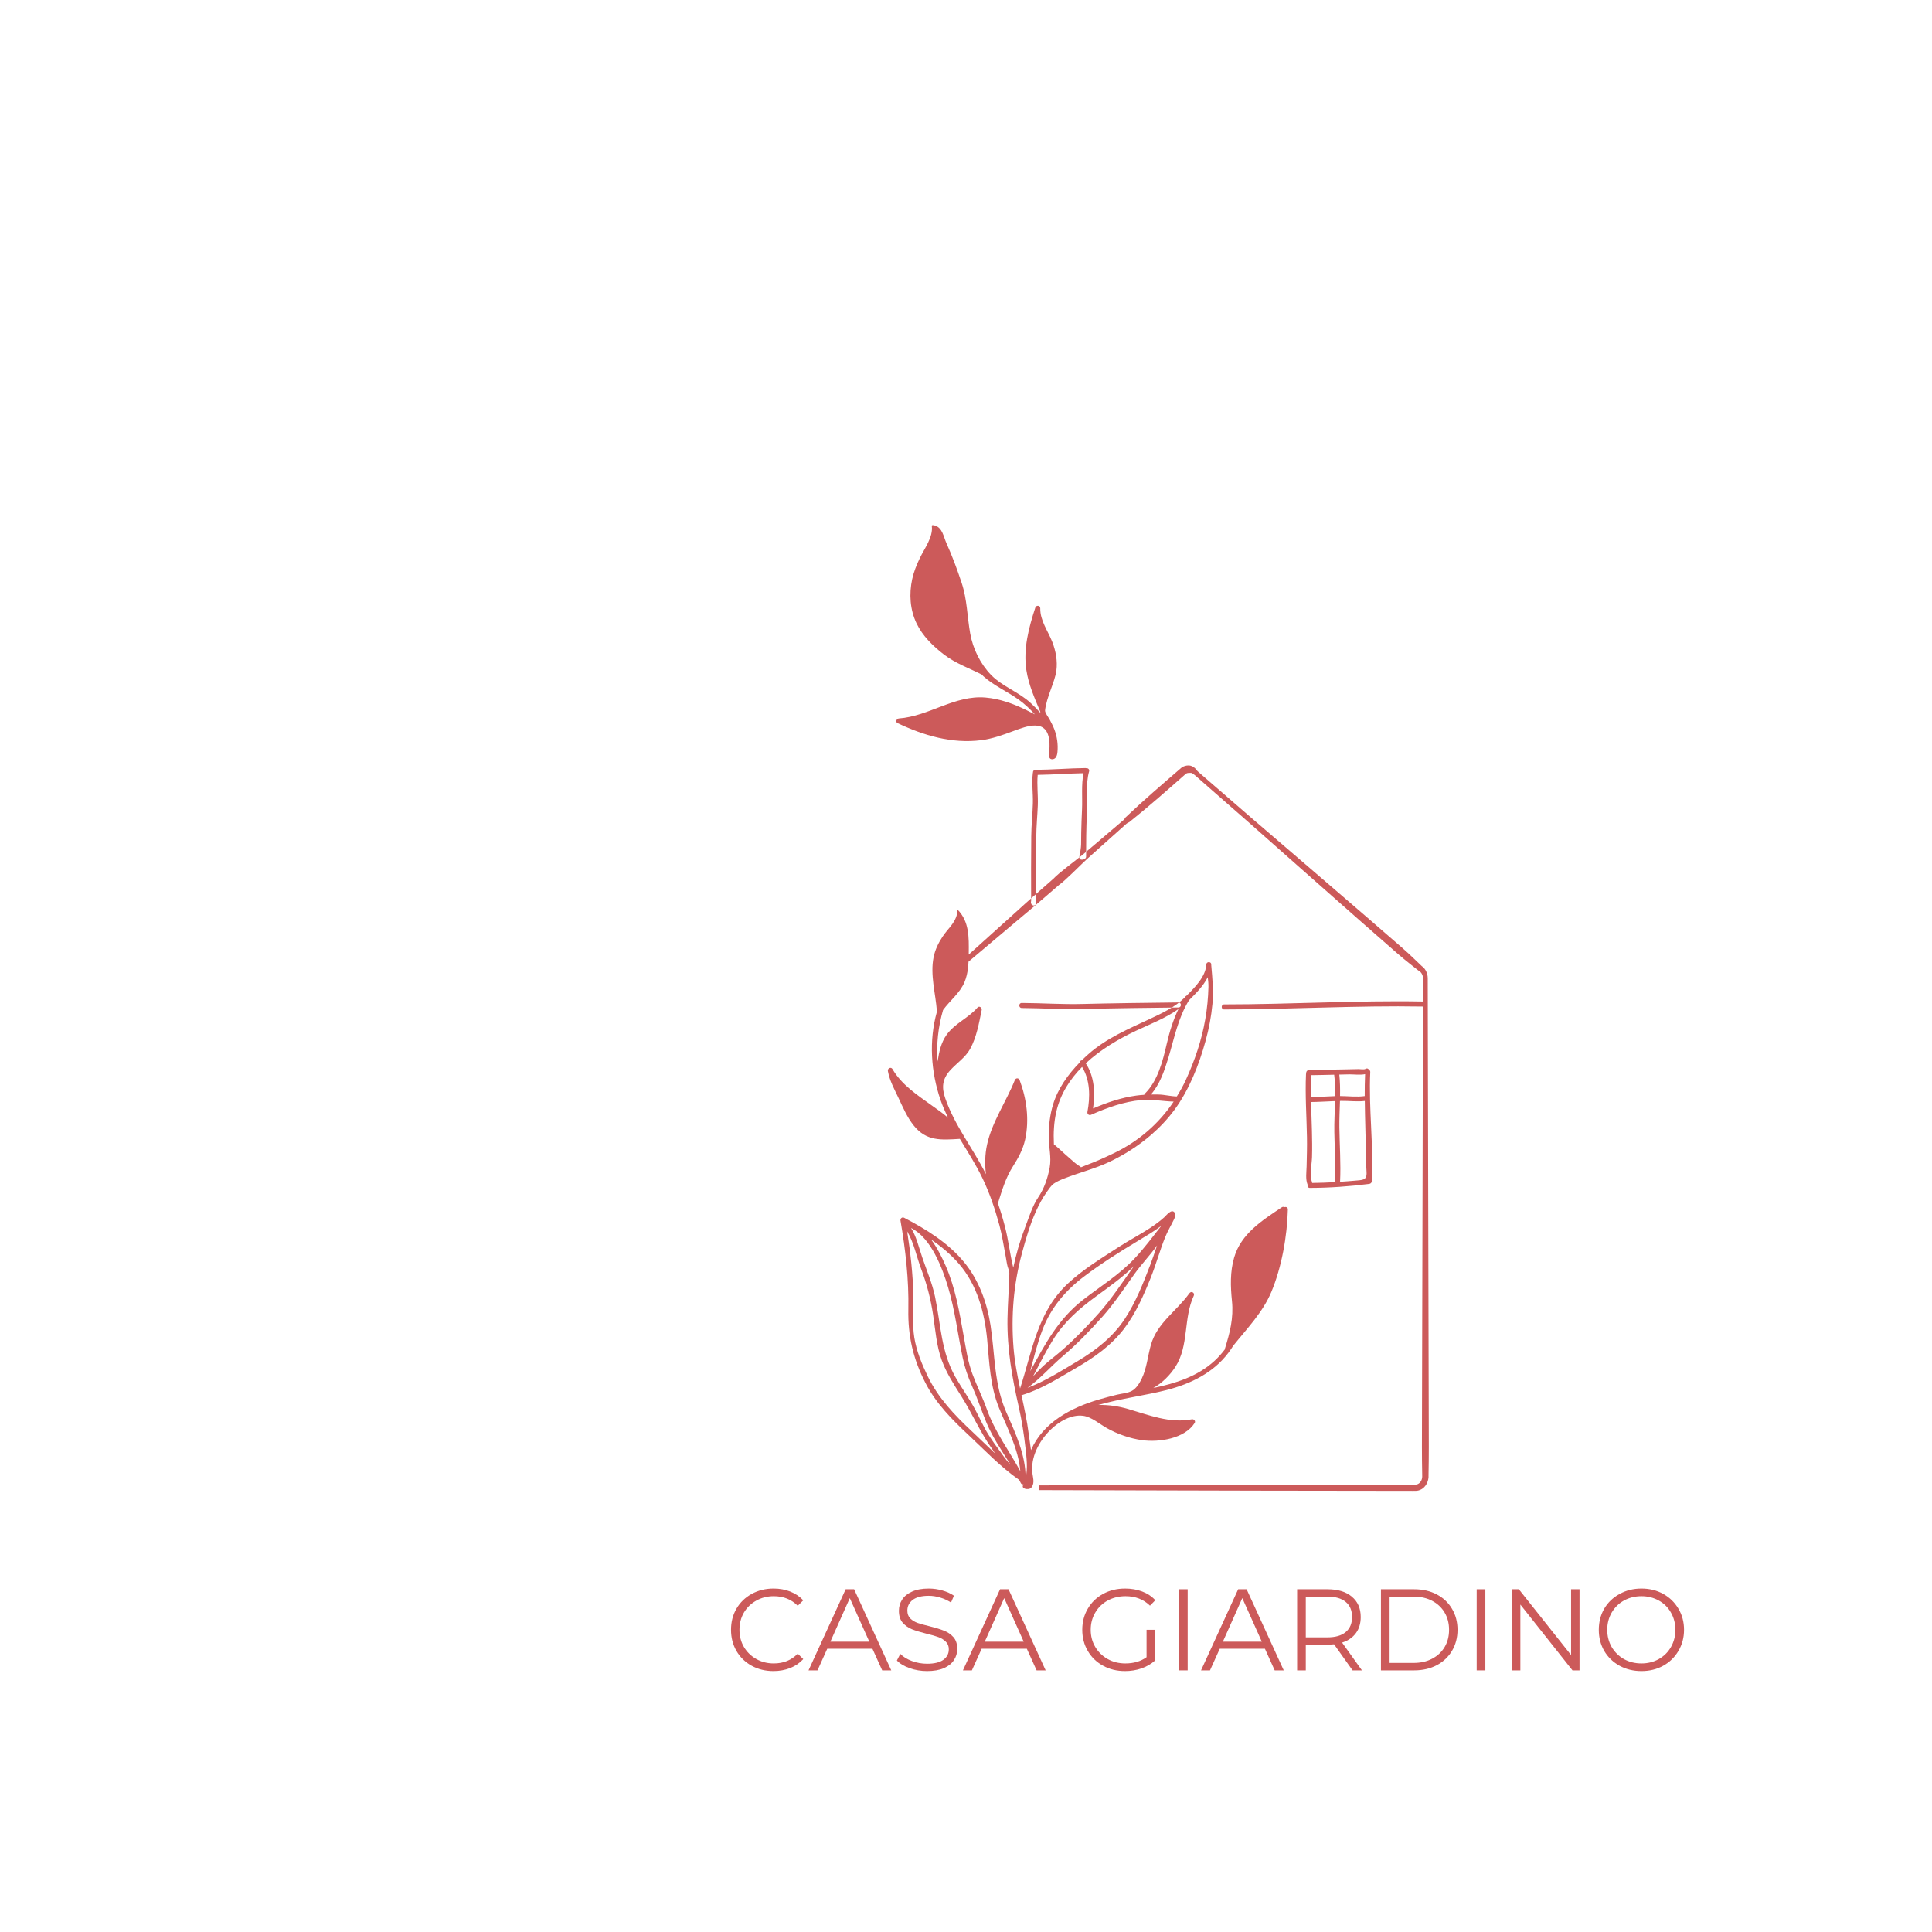 <svg xmlns="http://www.w3.org/2000/svg" xmlns:xlink="http://www.w3.org/1999/xlink" width="100" zoomAndPan="magnify" viewBox="0 0 300 300" height="100" preserveAspectRatio="xMidYMid meet" version="1.0"><defs><g/><clipPath id="id1"><path d="M 137.863 81.523 L 221.863 81.523 L 221.863 231.523 L 137.863 231.523 Z M 137.863 81.523 " clip-rule="nonzero"/></clipPath></defs><g clip-path="url(#id1)"><path fill="#cc5a5a" d="M 221.82 229.066 C 221.883 229.867 221.477 230.93 220.566 231.328 C 220.344 231.434 220.098 231.492 219.852 231.496 L 219.289 231.5 L 218.195 231.496 L 213.82 231.492 L 196.316 231.469 L 161.312 231.383 L 161.312 230.648 L 196.316 230.562 L 213.82 230.539 L 218.195 230.531 L 219.289 230.527 L 219.82 230.527 C 219.934 230.523 220.051 230.496 220.164 230.445 C 220.379 230.344 220.574 230.152 220.691 229.91 C 220.812 229.648 220.859 229.43 220.84 229.062 C 220.777 226.137 220.797 223.211 220.805 220.285 L 220.891 185.168 L 220.93 167.609 L 220.949 158.832 L 220.953 156.293 C 210.68 156.109 200.371 156.738 190.086 156.746 C 189.582 156.746 189.582 155.961 190.086 155.961 C 200.371 155.957 210.684 155.324 220.957 155.512 L 220.961 154.445 L 220.965 152.25 C 220.965 151.852 220.965 151.594 220.832 151.316 C 220.715 151.051 220.508 150.832 220.277 150.719 L 220.258 150.711 L 220.207 150.672 C 219.445 150.062 218.672 149.469 217.922 148.848 C 217.172 148.227 216.445 147.578 215.711 146.938 L 211.316 143.086 L 202.555 135.355 L 193.801 127.609 L 189.406 123.762 L 187.207 121.836 L 186.113 120.871 C 185.738 120.559 185.406 120.199 184.953 119.98 L 185.023 120.031 C 184.848 119.992 184.691 120.027 184.559 120.02 C 184.43 120.023 184.301 120.059 184.18 120.121 C 181.273 122.676 178.379 125.246 175.352 127.66 C 175.113 127.758 174.91 127.895 174.738 128.07 L 174.195 128.555 L 170.926 131.473 L 168.75 133.426 C 168.027 134.082 165.285 136.867 164.461 137.398 L 162.25 139.309 C 160.781 140.586 159.289 141.84 157.793 143.086 L 148.859 150.621 L 148.379 150.066 L 157.066 142.242 C 158.508 140.934 159.949 139.625 161.418 138.344 L 163.609 136.414 C 164.254 135.668 167.383 133.332 168.133 132.711 L 170.363 130.82 L 172.59 128.926 L 173.703 127.98 L 174.258 127.508 C 174.457 127.363 174.617 127.176 174.746 126.953 C 177.57 124.266 180.531 121.734 183.477 119.191 L 183.52 119.152 L 183.566 119.125 C 183.859 118.957 184.207 118.855 184.559 118.859 C 184.91 118.855 185.242 119.023 185.488 119.23 L 185.559 119.281 C 185.836 119.707 186.238 119.984 186.598 120.312 L 187.703 121.27 L 189.91 123.18 L 194.324 127.008 L 203.188 134.621 L 212.043 142.242 L 216.457 146.07 C 217.195 146.711 217.934 147.34 218.652 148 C 219.371 148.66 220.062 149.344 220.773 150.016 L 220.707 149.965 C 221.102 150.223 221.383 150.605 221.539 151.016 C 221.707 151.414 221.707 151.906 221.699 152.238 L 221.711 158.824 L 221.73 167.605 L 221.77 185.16 L 221.855 220.277 C 221.863 223.211 221.883 226.137 221.82 229.066 Z M 199.977 187.789 C 199.875 191.953 199.02 196.766 197.414 200.609 C 196.074 203.801 193.633 206.293 191.5 208.961 C 191.258 209.34 191.012 209.711 190.742 210.066 C 188.379 213.203 184.84 214.898 181.121 215.852 C 177.934 216.668 174.094 217.148 170.551 218.16 C 172.086 218.125 173.629 218.344 175.145 218.781 C 178.371 219.715 181.648 221.059 185.066 220.391 C 185.379 220.328 185.703 220.656 185.504 220.965 C 183.953 223.402 179.984 223.992 177.363 223.633 C 175.438 223.363 173.566 222.703 171.871 221.758 C 170.742 221.129 169.477 220.008 168.176 219.844 C 166.316 219.609 164.414 220.766 163.133 222.008 C 161.355 223.746 159.961 226.32 160.328 228.875 C 160.379 229.262 160.477 229.641 160.473 230.027 C 160.469 230.414 160.352 230.824 160.055 231.074 C 159.699 231.371 158.539 231.238 158.875 230.582 C 158.891 230.551 158.902 230.512 158.918 230.477 C 158.766 230.52 158.602 230.477 158.516 230.297 C 158.434 230.129 158.344 229.965 158.258 229.801 C 155.363 227.785 152.949 225.223 150.367 222.805 C 147.789 220.391 145.312 217.895 143.688 214.711 C 141.789 211.004 140.965 207.457 141.047 203.305 C 141.137 198.699 140.609 194.07 139.828 189.539 C 139.77 189.203 140.082 188.93 140.402 189.098 C 143.789 190.859 147.207 192.973 149.672 195.949 C 151.977 198.73 153.258 202.246 153.809 205.785 C 154.52 210.406 154.336 214.891 156.246 219.266 C 157.66 222.508 159.273 225.891 159.258 229.504 C 159.617 228.023 159.402 226.34 159.242 224.891 C 159 222.727 158.672 220.586 158.191 218.465 C 157.156 213.906 156.363 209.438 156.441 204.734 C 156.48 202.398 156.68 200.09 156.73 197.758 C 156.738 197.312 156.559 197.043 156.449 196.625 C 156.32 196.133 156.266 195.625 156.168 195.129 C 155.859 193.512 155.621 191.875 155.195 190.285 C 154.516 187.766 153.664 185.238 152.527 182.887 C 151.516 180.793 150.25 178.832 149.047 176.844 C 146.16 177.016 143.859 177.246 141.879 174.762 C 140.84 173.461 140.203 171.941 139.5 170.449 C 138.855 169.094 138.145 167.805 137.871 166.309 C 137.793 165.891 138.355 165.605 138.586 166.008 C 139.984 168.441 142.516 170.094 144.75 171.699 C 145.578 172.293 146.453 172.887 147.23 173.574 C 146.785 172.676 146.375 171.758 146.043 170.797 C 144.547 166.441 144.227 161.59 145.473 157.133 C 145.477 157.109 145.488 157.082 145.496 157.055 C 145.488 157.027 145.477 156.996 145.477 156.961 C 145.273 154.25 144.418 151.375 144.965 148.648 C 145.195 147.488 145.715 146.418 146.367 145.434 C 147.332 143.984 148.598 143.156 148.695 141.254 C 150.52 143.098 150.453 145.59 150.426 147.992 C 150.406 149.496 150.367 151.082 149.773 152.488 C 149.047 154.215 147.516 155.348 146.438 156.832 C 145.676 159.453 145.387 162.145 145.59 164.832 C 145.812 163.359 146.117 161.902 146.992 160.676 C 148.254 158.91 150.383 158.078 151.785 156.449 C 152.062 156.129 152.512 156.477 152.438 156.828 C 152.012 158.875 151.656 161.035 150.637 162.883 C 149.91 164.199 148.566 165.074 147.562 166.176 C 146.301 167.555 146.191 168.863 146.797 170.594 C 148.273 174.824 151.113 178.348 153.094 182.324 C 152.91 180.805 152.941 179.258 153.262 177.766 C 154.016 174.246 156.254 171.047 157.578 167.723 C 157.719 167.355 158.188 167.348 158.328 167.723 C 159.426 170.625 159.852 173.879 159.184 176.938 C 158.84 178.496 158.133 179.781 157.285 181.117 C 156.172 182.859 155.609 184.781 154.988 186.742 C 154.98 186.773 154.961 186.793 154.945 186.816 C 155.355 188.004 155.719 189.207 156.035 190.422 C 156.59 192.535 156.809 194.719 157.34 196.836 C 157.781 194.738 158.379 192.676 159.141 190.688 C 159.75 189.102 160.281 187.301 161.238 185.883 C 162.152 184.535 162.691 182.914 162.992 181.305 C 163.293 179.66 162.836 178.125 162.84 176.477 C 162.84 174.801 163.031 173.105 163.52 171.496 C 164.27 169.027 165.836 166.844 167.648 164.984 C 167.648 164.809 167.805 164.668 167.988 164.637 C 168.32 164.312 168.656 163.992 169 163.691 C 171.797 161.211 175.223 159.773 178.57 158.207 C 180.5 157.301 182.418 156.41 183.961 154.895 C 183.973 154.879 183.992 154.859 184.008 154.848 C 184.023 154.82 184.035 154.797 184.051 154.77 C 184.102 154.691 184.168 154.645 184.238 154.617 C 185.539 153.336 187.246 151.594 187.309 149.777 C 187.324 149.273 188.105 149.273 188.086 149.777 C 188.086 149.812 188.082 149.852 188.078 149.883 C 188.082 149.895 188.086 149.902 188.086 149.914 C 188.258 151.984 188.465 153.797 188.266 155.902 C 188.086 157.832 187.719 159.742 187.207 161.609 C 186.176 165.355 184.664 169.215 182.352 172.355 C 181.289 173.793 180.051 175.098 178.699 176.262 C 176.777 177.918 174.613 179.297 172.324 180.391 C 170.066 181.465 167.664 182.055 165.355 182.953 C 164.793 183.172 164.121 183.441 163.629 183.797 C 163.207 184.105 162.863 184.641 162.562 185.059 C 161.875 186.016 161.32 187.066 160.84 188.141 C 159.902 190.246 159.262 192.469 158.664 194.695 C 157.387 199.441 156.988 204.32 157.375 209.219 C 157.543 211.387 157.953 213.496 158.398 215.605 C 160.316 209.699 161.078 203.699 165.871 199.262 C 168.242 197.062 171.078 195.348 173.781 193.594 C 175.359 192.57 177.031 191.707 178.602 190.672 C 179.367 190.168 180.109 189.629 180.789 189.016 C 181.129 188.711 181.934 187.602 182.418 188.324 C 182.621 188.633 182.422 189.078 182.289 189.359 C 181.832 190.312 181.289 191.199 180.895 192.188 C 180.086 194.219 179.508 196.336 178.699 198.367 C 177.59 201.141 176.367 203.922 174.555 206.312 C 172.594 208.898 169.898 210.797 167.121 212.406 C 164.418 213.969 161.715 215.719 158.703 216.625 C 158.672 216.633 158.645 216.625 158.613 216.625 C 159.043 218.633 159.48 220.637 159.742 222.688 C 159.844 223.477 159.98 224.316 160.09 225.176 C 161.969 220.871 166.312 218.59 170.598 217.324 C 171.527 217.047 172.469 216.812 173.414 216.574 C 174.188 216.379 175.035 216.359 175.754 215.977 C 176.449 215.605 176.957 214.762 177.293 214.062 C 178.082 212.418 178.215 210.562 178.711 208.828 C 179.691 205.398 182.715 203.59 184.691 200.812 C 184.984 200.402 185.578 200.75 185.363 201.211 C 183.738 204.703 184.645 208.934 182.516 212.242 C 181.707 213.492 180.488 214.75 179.082 215.531 C 182.535 214.812 185.945 213.742 188.59 211.312 C 189.172 210.777 189.699 210.184 190.188 209.543 C 190.188 209.504 190.191 209.469 190.203 209.426 C 190.98 206.938 191.566 204.672 191.301 202.043 C 191.07 199.766 190.992 197.5 191.637 195.27 C 192.711 191.559 196.02 189.488 199.047 187.461 C 199.191 187.367 199.324 187.387 199.43 187.457 C 199.66 187.352 199.984 187.461 199.977 187.789 Z M 159.973 212.922 C 162.23 208.793 164.293 204.84 168.195 201.82 C 170.887 199.738 173.789 197.945 176.141 195.453 C 177.656 193.852 178.965 192.082 180.324 190.352 C 179.195 191.199 177.965 191.926 176.719 192.672 C 173.84 194.398 170.941 196.23 168.266 198.262 C 165.43 200.41 163.184 203.078 161.898 206.426 C 161.086 208.535 160.555 210.734 159.973 212.922 Z M 170.18 201.312 C 167.516 203.254 165.238 205.266 163.48 208.09 C 162.355 209.898 161.414 211.812 160.418 213.699 C 161 213.109 161.555 212.496 162.18 211.941 C 163.086 211.133 164.062 210.406 164.98 209.605 C 166.988 207.848 168.875 205.875 170.656 203.879 C 172.602 201.695 174.203 199.23 175.902 196.855 C 175.973 196.758 176.047 196.664 176.121 196.566 C 174.305 198.344 172.234 199.816 170.18 201.312 Z M 159.551 215.5 C 162.258 214.496 164.801 212.863 167.258 211.402 C 170.133 209.695 172.773 207.645 174.637 204.828 C 176.355 202.223 177.512 199.285 178.621 196.383 C 178.988 195.426 179.316 194.41 179.668 193.398 C 178.578 194.922 177.234 196.32 176.176 197.801 C 174.562 200.051 173.051 202.363 171.207 204.43 C 169.281 206.586 167.234 208.711 165.031 210.586 C 163.195 212.148 161.512 214.102 159.551 215.5 Z M 181.387 164.367 C 180.785 166.336 180.078 168.395 178.707 169.957 C 179.109 169.949 179.516 169.945 179.918 169.957 C 180.84 169.977 181.82 170.242 182.738 170.254 C 183.246 169.43 183.73 168.578 184.141 167.676 C 185.516 164.68 186.598 161.512 187.156 158.258 C 187.441 156.617 187.605 154.938 187.645 153.27 C 187.656 152.746 187.605 152.242 187.539 151.742 C 186.852 153.105 185.641 154.316 184.629 155.312 C 182.875 158.18 182.359 161.199 181.387 164.367 Z M 168.594 165.113 C 169.949 167.145 170.074 169.734 169.727 172.121 C 171.879 171.203 174.098 170.438 176.426 170.121 C 176.84 170.062 177.254 170.027 177.668 170 C 177.684 169.941 177.715 169.879 177.77 169.824 C 179.77 167.871 180.562 164.734 181.172 162.082 C 181.617 160.156 182.164 158.395 182.988 156.684 C 180.98 158.105 178.609 159.016 176.395 160.055 C 173.668 161.34 170.871 162.988 168.594 165.113 Z M 163.645 177.582 C 163.648 177.645 163.656 177.703 163.66 177.766 C 163.723 177.777 163.785 177.797 163.844 177.848 C 164.559 178.441 165.211 179.102 165.922 179.699 C 166.496 180.18 167.031 180.758 167.695 181.109 C 167.77 181.148 167.812 181.199 167.844 181.258 C 168.211 181.109 168.516 180.984 168.699 180.914 C 170.172 180.367 171.605 179.723 173.016 179.039 C 176.809 177.215 179.945 174.477 182.246 171.055 C 180.586 171.016 178.93 170.668 177.223 170.816 C 174.508 171.059 171.906 172.004 169.43 173.098 C 169.113 173.238 168.789 173.012 168.855 172.656 C 169.297 170.332 169.293 167.727 168.023 165.672 C 166.113 167.605 164.637 169.906 164.016 172.656 C 163.648 174.266 163.566 175.934 163.645 177.582 Z M 154.527 225.699 C 154.352 225.434 154.195 225.195 154.07 225.02 C 152.207 222.414 150.965 219.48 149.258 216.781 C 148.129 215.004 146.965 213.211 146.238 211.227 C 145.414 208.977 145.246 206.52 144.891 204.164 C 144.52 201.703 143.93 199.418 143.055 197.094 C 142.324 195.156 141.922 192.984 140.863 191.195 C 141.383 194.52 141.754 197.875 141.832 201.23 C 141.883 203.383 141.629 205.566 141.973 207.699 C 142.312 209.789 143.133 211.793 144.047 213.688 C 145.688 217.086 148.195 219.707 150.914 222.254 C 152.137 223.398 153.316 224.566 154.527 225.699 Z M 156.867 227.375 C 155.566 225.266 154.145 223.223 153.188 220.934 C 152.391 219.023 151.758 217.062 150.914 215.168 C 150.289 213.766 149.809 212.359 149.492 210.855 C 148.727 207.203 148.293 203.477 147.223 199.895 C 146.332 196.898 144.566 192.191 141.473 190.688 C 142.328 192.09 142.656 193.629 143.191 195.207 C 143.887 197.27 144.75 199.227 145.195 201.367 C 146.098 205.695 146.125 209.934 148.375 213.863 C 149.348 215.566 150.508 217.16 151.434 218.891 C 152.129 220.191 152.711 221.543 153.5 222.793 C 154.074 223.703 154.699 224.59 155.348 225.449 C 155.539 225.703 156.242 226.77 156.867 227.375 Z M 158.434 228.441 C 158.137 224.988 156.43 221.812 155.133 218.641 C 153.727 215.184 153.633 211.609 153.281 207.945 C 152.879 203.766 151.715 199.52 148.93 196.273 C 147.672 194.809 146.184 193.57 144.586 192.477 C 145.527 193.746 146.258 195.223 146.828 196.52 C 148.348 199.973 148.973 203.715 149.633 207.406 C 149.996 209.426 150.293 211.492 151.02 213.418 C 151.707 215.25 152.586 216.988 153.238 218.836 C 154.484 222.332 156.672 225.238 158.434 228.441 Z M 168.648 119.289 C 168.609 119.277 168.574 119.266 168.531 119.266 C 165.941 119.297 163.363 119.523 160.773 119.539 C 160.512 119.543 160.391 119.75 160.398 119.953 C 160.395 119.969 160.383 119.98 160.383 120 C 160.188 121.578 160.422 123.148 160.383 124.73 C 160.344 126.445 160.141 128.141 160.133 129.859 C 160.113 133.207 160.086 136.57 160.113 139.918 C 160.066 140.066 160.07 140.168 160.125 140.332 C 160.266 140.73 160.898 140.688 160.891 140.227 C 160.891 140.137 160.891 140.047 160.891 139.961 C 160.891 139.938 160.895 139.91 160.891 139.891 C 160.867 136.551 160.891 133.199 160.914 129.859 C 160.922 128.258 161.086 126.668 161.148 125.07 C 161.211 123.48 160.988 121.902 161.133 120.32 C 163.508 120.289 165.871 120.105 168.246 120.062 C 167.883 121.844 168.098 123.871 168.016 125.656 C 167.961 126.867 167.914 128.078 167.891 129.293 C 167.879 129.914 167.883 130.539 167.871 131.16 C 167.859 131.766 167.711 132.387 167.609 132.988 C 167.473 133.789 168.652 133.516 168.648 133.035 C 168.641 130.828 168.672 128.629 168.762 126.426 C 168.852 124.344 168.551 121.773 169.117 119.766 C 169.203 119.438 168.902 119.242 168.648 119.289 Z M 213 183.453 C 212.988 183.688 212.797 183.812 212.586 183.84 C 209.52 184.227 206.461 184.449 203.387 184.457 C 203.082 184.457 202.98 184.18 203.055 183.957 C 203.043 183.941 203.031 183.934 203.027 183.918 C 202.699 183.078 202.871 181.992 202.891 181.098 C 202.922 179.586 202.977 178.082 202.945 176.57 C 202.887 173.305 202.648 170.047 202.797 166.766 C 202.801 166.715 202.812 166.68 202.828 166.641 C 202.805 166.426 202.941 166.184 203.223 166.184 C 204.996 166.176 206.773 166.07 208.547 166.059 C 209.359 166.051 210.168 166.023 210.98 166.008 C 211.266 166.004 211.797 166.121 212.051 165.969 C 212.281 165.832 212.484 165.945 212.57 166.121 C 212.691 166.176 212.781 166.285 212.773 166.457 C 212.504 172.129 213.32 177.797 213 183.453 Z M 207.965 166.859 C 208.086 167.945 208.102 169.066 208.082 170.191 C 209.336 170.199 210.695 170.371 211.914 170.195 C 211.91 169.062 211.922 167.93 211.973 166.793 C 211.227 166.953 210.121 166.816 209.551 166.824 C 209.027 166.832 208.496 166.848 207.965 166.859 Z M 203.582 166.949 C 203.539 168.082 203.543 169.215 203.566 170.344 C 204.816 170.336 206.07 170.25 207.324 170.203 C 207.336 169.07 207.309 167.957 207.172 166.879 C 205.977 166.906 204.781 166.938 203.582 166.949 Z M 207.293 183.566 C 207.422 180.996 207.234 178.375 207.195 175.809 C 207.168 174.242 207.266 172.605 207.309 170.977 C 206.062 171.023 204.82 171.109 203.578 171.121 C 203.617 172.594 203.68 174.07 203.715 175.547 C 203.746 176.918 203.773 178.289 203.73 179.668 C 203.699 180.781 203.32 182.496 203.727 183.535 C 203.746 183.586 203.754 183.637 203.754 183.688 C 204.934 183.672 206.113 183.633 207.293 183.566 Z M 212.199 182.023 C 212.145 181.133 212.105 180.246 212.098 179.352 C 212.07 176.555 211.953 173.758 211.926 170.957 C 210.734 171.102 209.484 170.926 208.289 170.945 C 208.215 170.945 208.141 170.953 208.07 170.953 C 208.031 172.336 207.957 173.723 207.977 175.066 C 208.016 177.863 208.223 180.703 208.086 183.508 C 208.84 183.453 209.59 183.41 210.344 183.336 C 211.516 183.215 212.277 183.34 212.199 182.023 Z M 182.992 155.656 C 179.914 155.676 171.145 155.809 168.074 155.895 C 164.934 155.977 161.793 155.754 158.652 155.738 C 158.152 155.734 158.152 156.516 158.652 156.52 C 161.793 156.539 164.934 156.758 168.074 156.676 C 171.145 156.59 179.914 156.457 182.992 156.438 C 183.492 156.438 183.492 155.652 182.992 155.656 Z M 164.035 104.133 C 163.809 105.887 162.492 108.246 162.277 110.312 C 162.242 110.664 162.816 111.402 162.98 111.711 C 163.242 112.215 163.516 112.719 163.715 113.25 C 164.137 114.355 164.316 115.578 164.203 116.762 C 164.176 117.094 164.109 117.445 163.879 117.691 C 163.648 117.934 163.195 117.988 163 117.719 C 162.875 117.551 162.883 117.316 162.902 117.109 C 162.957 116.355 163.02 115.594 162.914 114.848 C 162.457 111.559 159.449 112.738 157.301 113.535 C 155.652 114.148 154.113 114.711 152.344 114.938 C 147.824 115.512 143.422 114.211 139.375 112.285 C 138.992 112.105 139.223 111.582 139.57 111.559 C 144.262 111.223 148.219 107.902 153.031 108.312 C 155.262 108.504 157.402 109.281 159.395 110.273 C 159.828 110.488 160.266 110.703 160.699 110.93 C 159.922 110.074 159.07 109.266 158.133 108.602 C 156.34 107.332 154.32 106.469 152.672 104.984 C 152.609 104.93 152.582 104.867 152.566 104.805 C 150.535 103.758 148.426 103.051 146.57 101.629 C 144.883 100.336 143.258 98.754 142.328 96.809 C 141.297 94.664 141.145 92.223 141.648 89.914 C 141.898 88.77 142.332 87.699 142.84 86.645 C 143.539 85.176 144.926 83.379 144.688 81.668 C 144.66 81.461 145.051 81.566 145.172 81.602 C 146.34 81.945 146.523 83.367 146.957 84.332 C 147.855 86.32 148.645 88.457 149.332 90.531 C 150.188 93.121 150.18 95.734 150.656 98.391 C 151.078 100.746 152.227 103.086 153.895 104.805 C 155.656 106.617 158.207 107.441 160.062 109.18 C 160.57 109.648 161.062 110.148 161.527 110.668 C 161.531 110.621 161.535 110.574 161.539 110.527 C 160.66 108.422 159.719 106.328 159.375 104.066 C 158.867 100.754 159.746 97.465 160.766 94.34 C 160.902 93.93 161.539 93.988 161.531 94.445 C 161.504 96.398 162.719 97.938 163.402 99.688 C 163.949 101.102 164.227 102.621 164.035 104.133 Z M 164.035 104.133 " fill-opacity="1" fill-rule="nonzero"/></g><g fill="#cc5a5a" fill-opacity="1"><g transform="translate(112.576, 259.373)"><g><path d="M 7.531 0.109 C 6.281 0.109 5.148 -0.164 4.141 -0.719 C 3.141 -1.27 2.352 -2.035 1.781 -3.016 C 1.219 -3.992 0.938 -5.086 0.938 -6.297 C 0.938 -7.516 1.219 -8.609 1.781 -9.578 C 2.352 -10.555 3.145 -11.32 4.156 -11.875 C 5.164 -12.426 6.297 -12.703 7.547 -12.703 C 8.484 -12.703 9.348 -12.547 10.141 -12.234 C 10.93 -11.922 11.602 -11.469 12.156 -10.875 L 11.297 -10.031 C 10.316 -11.02 9.078 -11.516 7.578 -11.516 C 6.578 -11.516 5.672 -11.285 4.859 -10.828 C 4.047 -10.379 3.406 -9.758 2.938 -8.969 C 2.477 -8.176 2.25 -7.285 2.25 -6.297 C 2.25 -5.316 2.477 -4.43 2.938 -3.641 C 3.406 -2.848 4.047 -2.223 4.859 -1.766 C 5.672 -1.305 6.578 -1.078 7.578 -1.078 C 9.086 -1.078 10.328 -1.582 11.297 -2.594 L 12.156 -1.75 C 11.602 -1.145 10.926 -0.68 10.125 -0.359 C 9.32 -0.047 8.457 0.109 7.531 0.109 Z M 7.531 0.109 "/></g></g></g><g fill="#cc5a5a" fill-opacity="1"><g transform="translate(125.518, 259.373)"><g><path d="M 9.953 -3.359 L 2.938 -3.359 L 1.422 0 L 0.031 0 L 5.797 -12.594 L 7.109 -12.594 L 12.875 0 L 11.469 0 Z M 9.469 -4.453 L 6.438 -11.219 L 3.422 -4.453 Z M 9.469 -4.453 "/></g></g></g><g fill="#cc5a5a" fill-opacity="1"><g transform="translate(138.424, 259.373)"><g><path d="M 5.531 0.109 C 4.594 0.109 3.691 -0.039 2.828 -0.344 C 1.973 -0.645 1.312 -1.039 0.844 -1.531 L 1.375 -2.562 C 1.82 -2.102 2.422 -1.734 3.172 -1.453 C 3.93 -1.172 4.719 -1.031 5.531 -1.031 C 6.656 -1.031 7.5 -1.234 8.062 -1.641 C 8.625 -2.055 8.906 -2.598 8.906 -3.266 C 8.906 -3.766 8.75 -4.16 8.438 -4.453 C 8.133 -4.754 7.758 -4.988 7.312 -5.156 C 6.875 -5.32 6.258 -5.5 5.469 -5.688 C 4.52 -5.926 3.766 -6.156 3.203 -6.375 C 2.641 -6.602 2.156 -6.941 1.75 -7.391 C 1.352 -7.848 1.156 -8.469 1.156 -9.25 C 1.156 -9.883 1.32 -10.461 1.656 -10.984 C 1.988 -11.504 2.504 -11.922 3.203 -12.234 C 3.898 -12.547 4.766 -12.703 5.797 -12.703 C 6.516 -12.703 7.219 -12.602 7.906 -12.406 C 8.602 -12.207 9.203 -11.938 9.703 -11.594 L 9.25 -10.531 C 8.719 -10.875 8.148 -11.133 7.547 -11.312 C 6.953 -11.488 6.367 -11.578 5.797 -11.578 C 4.691 -11.578 3.859 -11.363 3.297 -10.938 C 2.742 -10.508 2.469 -9.957 2.469 -9.281 C 2.469 -8.781 2.617 -8.375 2.922 -8.062 C 3.234 -7.758 3.617 -7.523 4.078 -7.359 C 4.535 -7.203 5.156 -7.031 5.938 -6.844 C 6.863 -6.613 7.609 -6.383 8.172 -6.156 C 8.742 -5.938 9.227 -5.602 9.625 -5.156 C 10.02 -4.707 10.219 -4.098 10.219 -3.328 C 10.219 -2.691 10.047 -2.113 9.703 -1.594 C 9.367 -1.07 8.848 -0.656 8.141 -0.344 C 7.43 -0.039 6.562 0.109 5.531 0.109 Z M 5.531 0.109 "/></g></g></g><g fill="#cc5a5a" fill-opacity="1"><g transform="translate(149.493, 259.373)"><g><path d="M 9.953 -3.359 L 2.938 -3.359 L 1.422 0 L 0.031 0 L 5.797 -12.594 L 7.109 -12.594 L 12.875 0 L 11.469 0 Z M 9.469 -4.453 L 6.438 -11.219 L 3.422 -4.453 Z M 9.469 -4.453 "/></g></g></g><g fill="#cc5a5a" fill-opacity="1"><g transform="translate(162.399, 259.373)"><g/></g></g><g fill="#cc5a5a" fill-opacity="1"><g transform="translate(167.115, 259.373)"><g><path d="M 10.922 -6.297 L 12.203 -6.297 L 12.203 -1.5 C 11.617 -0.977 10.922 -0.578 10.109 -0.297 C 9.305 -0.023 8.461 0.109 7.578 0.109 C 6.316 0.109 5.18 -0.164 4.172 -0.719 C 3.16 -1.27 2.367 -2.035 1.797 -3.016 C 1.223 -3.992 0.938 -5.086 0.938 -6.297 C 0.938 -7.516 1.223 -8.609 1.797 -9.578 C 2.367 -10.555 3.16 -11.32 4.172 -11.875 C 5.18 -12.426 6.32 -12.703 7.594 -12.703 C 8.551 -12.703 9.43 -12.551 10.234 -12.25 C 11.047 -11.945 11.727 -11.492 12.281 -10.891 L 11.453 -10.047 C 10.453 -11.023 9.188 -11.516 7.656 -11.516 C 6.633 -11.516 5.711 -11.289 4.891 -10.844 C 4.066 -10.395 3.422 -9.77 2.953 -8.969 C 2.484 -8.176 2.25 -7.285 2.25 -6.297 C 2.25 -5.316 2.484 -4.43 2.953 -3.641 C 3.422 -2.848 4.062 -2.223 4.875 -1.766 C 5.695 -1.305 6.613 -1.078 7.625 -1.078 C 8.926 -1.078 10.023 -1.398 10.922 -2.047 Z M 10.922 -6.297 "/></g></g></g><g fill="#cc5a5a" fill-opacity="1"><g transform="translate(181.029, 259.373)"><g><path d="M 2.047 -12.594 L 3.391 -12.594 L 3.391 0 L 2.047 0 Z M 2.047 -12.594 "/></g></g></g><g fill="#cc5a5a" fill-opacity="1"><g transform="translate(186.465, 259.373)"><g><path d="M 9.953 -3.359 L 2.938 -3.359 L 1.422 0 L 0.031 0 L 5.797 -12.594 L 7.109 -12.594 L 12.875 0 L 11.469 0 Z M 9.469 -4.453 L 6.438 -11.219 L 3.422 -4.453 Z M 9.469 -4.453 "/></g></g></g><g fill="#cc5a5a" fill-opacity="1"><g transform="translate(199.371, 259.373)"><g><path d="M 10.656 0 L 7.781 -4.047 C 7.457 -4.016 7.117 -4 6.766 -4 L 3.391 -4 L 3.391 0 L 2.047 0 L 2.047 -12.594 L 6.766 -12.594 C 8.379 -12.594 9.641 -12.207 10.547 -11.438 C 11.461 -10.676 11.922 -9.625 11.922 -8.281 C 11.922 -7.289 11.672 -6.457 11.172 -5.781 C 10.672 -5.102 9.957 -4.613 9.031 -4.312 L 12.109 0 Z M 6.734 -5.125 C 7.984 -5.125 8.938 -5.398 9.594 -5.953 C 10.25 -6.504 10.578 -7.281 10.578 -8.281 C 10.578 -9.301 10.25 -10.082 9.594 -10.625 C 8.938 -11.176 7.984 -11.453 6.734 -11.453 L 3.391 -11.453 L 3.391 -5.125 Z M 6.734 -5.125 "/></g></g></g><g fill="#cc5a5a" fill-opacity="1"><g transform="translate(212.385, 259.373)"><g><path d="M 2.047 -12.594 L 7.188 -12.594 C 8.52 -12.594 9.691 -12.328 10.703 -11.797 C 11.723 -11.266 12.516 -10.52 13.078 -9.562 C 13.648 -8.613 13.938 -7.523 13.938 -6.297 C 13.938 -5.078 13.648 -3.988 13.078 -3.031 C 12.516 -2.082 11.723 -1.336 10.703 -0.797 C 9.691 -0.266 8.52 0 7.188 0 L 2.047 0 Z M 7.109 -1.156 C 8.211 -1.156 9.176 -1.375 10 -1.812 C 10.832 -2.25 11.477 -2.852 11.938 -3.625 C 12.395 -4.395 12.625 -5.285 12.625 -6.297 C 12.625 -7.305 12.395 -8.195 11.938 -8.969 C 11.477 -9.75 10.832 -10.359 10 -10.797 C 9.176 -11.234 8.211 -11.453 7.109 -11.453 L 3.391 -11.453 L 3.391 -1.156 Z M 7.109 -1.156 "/></g></g></g><g fill="#cc5a5a" fill-opacity="1"><g transform="translate(227.253, 259.373)"><g><path d="M 2.047 -12.594 L 3.391 -12.594 L 3.391 0 L 2.047 0 Z M 2.047 -12.594 "/></g></g></g><g fill="#cc5a5a" fill-opacity="1"><g transform="translate(232.689, 259.373)"><g><path d="M 12.578 -12.594 L 12.578 0 L 11.484 0 L 3.391 -10.219 L 3.391 0 L 2.047 0 L 2.047 -12.594 L 3.156 -12.594 L 11.266 -2.375 L 11.266 -12.594 Z M 12.578 -12.594 "/></g></g></g><g fill="#cc5a5a" fill-opacity="1"><g transform="translate(247.323, 259.373)"><g><path d="M 7.562 0.109 C 6.312 0.109 5.176 -0.164 4.156 -0.719 C 3.145 -1.281 2.352 -2.047 1.781 -3.016 C 1.219 -3.992 0.938 -5.086 0.938 -6.297 C 0.938 -7.516 1.219 -8.609 1.781 -9.578 C 2.352 -10.547 3.145 -11.305 4.156 -11.859 C 5.176 -12.422 6.312 -12.703 7.562 -12.703 C 8.812 -12.703 9.938 -12.426 10.938 -11.875 C 11.938 -11.32 12.723 -10.555 13.297 -9.578 C 13.879 -8.609 14.172 -7.516 14.172 -6.297 C 14.172 -5.086 13.879 -3.992 13.297 -3.016 C 12.723 -2.035 11.938 -1.27 10.938 -0.719 C 9.938 -0.164 8.812 0.109 7.562 0.109 Z M 7.562 -1.078 C 8.551 -1.078 9.445 -1.301 10.25 -1.75 C 11.062 -2.207 11.691 -2.832 12.141 -3.625 C 12.598 -4.426 12.828 -5.316 12.828 -6.297 C 12.828 -7.285 12.598 -8.176 12.141 -8.969 C 11.691 -9.77 11.062 -10.395 10.25 -10.844 C 9.445 -11.289 8.551 -11.516 7.562 -11.516 C 6.562 -11.516 5.656 -11.289 4.844 -10.844 C 4.039 -10.395 3.406 -9.77 2.938 -8.969 C 2.477 -8.176 2.25 -7.285 2.25 -6.297 C 2.25 -5.316 2.477 -4.426 2.938 -3.625 C 3.406 -2.832 4.039 -2.207 4.844 -1.75 C 5.656 -1.301 6.562 -1.078 7.562 -1.078 Z M 7.562 -1.078 "/></g></g></g></svg>